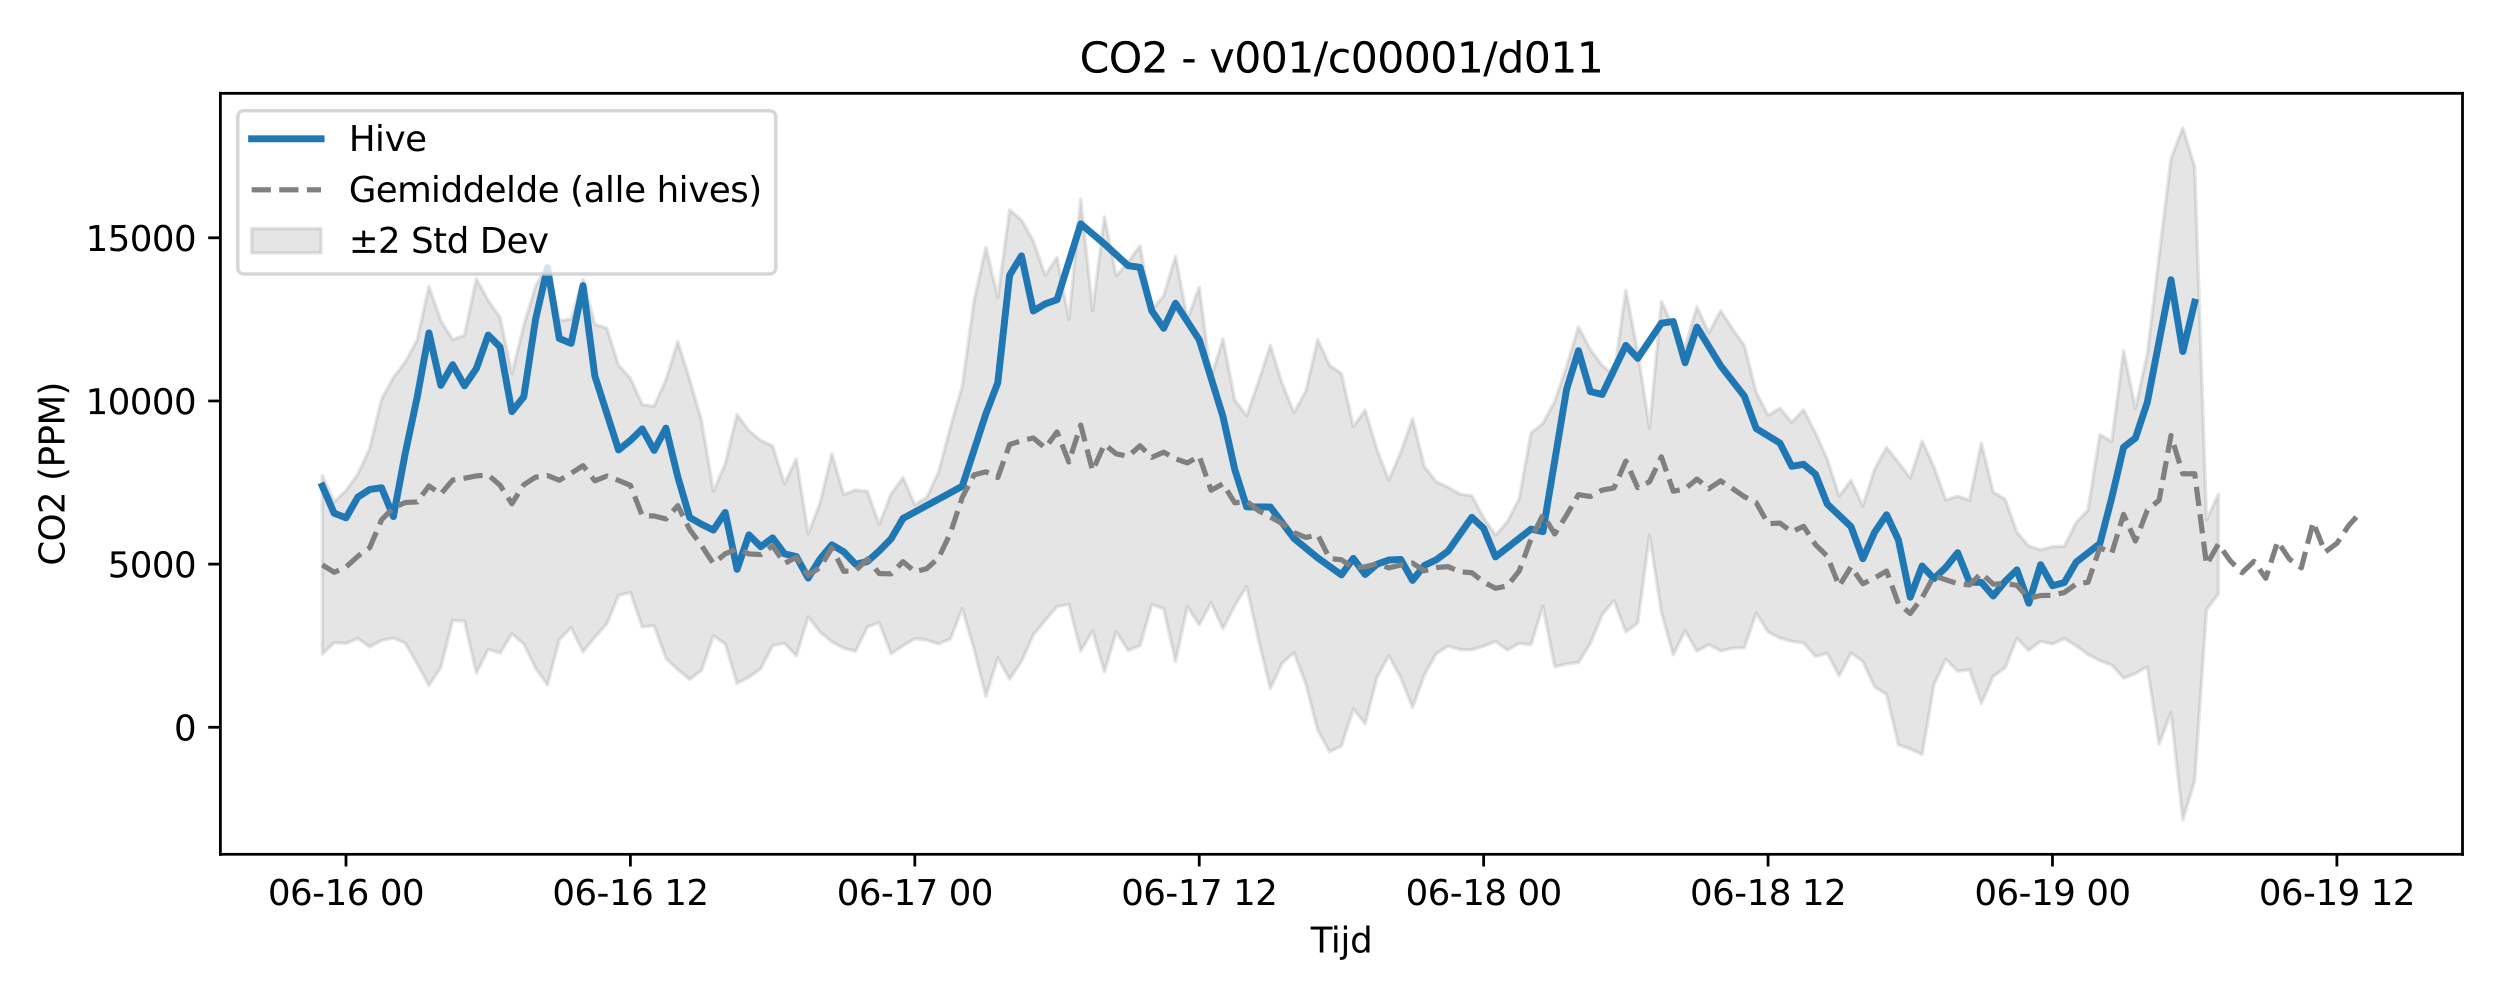 <?xml version="1.0" encoding="utf-8" standalone="no"?>
<!DOCTYPE svg PUBLIC "-//W3C//DTD SVG 1.1//EN"
  "http://www.w3.org/Graphics/SVG/1.1/DTD/svg11.dtd">
<svg xmlns:xlink="http://www.w3.org/1999/xlink" width="720pt" height="288pt" viewBox="0 0 720 288" xmlns="http://www.w3.org/2000/svg" version="1.1">
 <defs>
  <style type="text/css">*{stroke-linejoin: round; stroke-linecap: butt}</style>
 </defs>
 <g id="figure_1">
  <g id="patch_1">
   <path d="M 0 288 
L 720 288 
L 720 0 
L 0 0 
z
" style="fill: #ffffff"/>
  </g>
  <g id="axes_1">
   <g id="patch_2">
    <path d="M 63.47 246.04 
L 709.2 246.04 
L 709.2 26.88 
L 63.47 26.88 
z
" style="fill: #ffffff"/>
   </g>
   <g id="FillBetweenPolyCollection_1">
    <defs>
     <path id="m61f5dada9d" d="M 92.821 -151.004 
L 92.821 -99.621 
L 96.234 -102.915 
L 99.647 -102.693 
L 103.06 -104.126 
L 106.473 -101.698 
L 109.886 -103.548 
L 113.299 -104.255 
L 116.712 -102.785 
L 120.125 -96.878 
L 123.538 -90.607 
L 126.951 -95.761 
L 130.364 -109.301 
L 133.777 -109.092 
L 137.19 -94.114 
L 140.603 -101.014 
L 144.016 -99.908 
L 147.429 -105.479 
L 150.842 -102.532 
L 154.254 -95.55 
L 157.667 -90.731 
L 161.08 -103.747 
L 164.493 -107.249 
L 167.906 -100.241 
L 171.319 -104.465 
L 174.732 -108.264 
L 178.145 -116.498 
L 181.558 -117.353 
L 184.971 -107.431 
L 188.384 -107.797 
L 191.797 -98.409 
L 195.21 -95.12 
L 198.623 -92.334 
L 202.036 -94.915 
L 205.449 -104.909 
L 208.862 -102.592 
L 212.275 -91.213 
L 215.688 -92.968 
L 219.1 -95.422 
L 222.513 -102.064 
L 225.926 -102.739 
L 229.339 -99.138 
L 232.752 -110.377 
L 236.165 -105.974 
L 239.578 -103.139 
L 242.991 -101.35 
L 246.404 -100.424 
L 249.817 -107.473 
L 253.23 -108.65 
L 256.643 -99.726 
L 260.056 -102.017 
L 263.469 -104.065 
L 266.882 -103.702 
L 270.295 -102.559 
L 273.708 -103.959 
L 277.121 -112.73 
L 280.534 -101.08 
L 283.947 -87.434 
L 287.359 -98.552 
L 290.772 -92.42 
L 294.185 -97.515 
L 297.598 -105.125 
L 301.011 -109.307 
L 304.424 -113.318 
L 307.837 -113.921 
L 311.25 -100.519 
L 314.663 -106.29 
L 318.076 -94.526 
L 321.489 -106.046 
L 324.902 -100.679 
L 328.315 -102.047 
L 331.728 -113.854 
L 335.141 -112.727 
L 338.554 -97.533 
L 341.967 -113.326 
L 345.38 -108.046 
L 348.793 -114.435 
L 352.206 -106.937 
L 355.618 -113.577 
L 359.031 -119.039 
L 362.444 -103.8 
L 365.857 -89.697 
L 369.27 -96.997 
L 372.683 -100.029 
L 376.096 -90.982 
L 379.509 -77.699 
L 382.922 -71.504 
L 386.335 -73.176 
L 389.748 -83.798 
L 393.161 -79.592 
L 396.574 -92.891 
L 399.987 -99.132 
L 403.4 -92.858 
L 406.813 -84.252 
L 410.226 -93.622 
L 413.639 -99.786 
L 417.052 -101.96 
L 420.464 -100.92 
L 423.877 -100.89 
L 427.29 -101.892 
L 430.703 -103.278 
L 434.116 -100.782 
L 437.529 -102.705 
L 440.942 -102.339 
L 444.355 -113.414 
L 447.768 -95.993 
L 451.181 -96.767 
L 454.594 -97.214 
L 458.007 -102.661 
L 461.42 -110.955 
L 464.833 -115.082 
L 468.246 -106.036 
L 471.659 -108.522 
L 475.072 -133.848 
L 478.485 -111.63 
L 481.898 -99.419 
L 485.311 -106.338 
L 488.723 -100.405 
L 492.136 -102.385 
L 495.549 -100.541 
L 498.962 -101.318 
L 502.375 -101.44 
L 505.788 -111.478 
L 509.201 -105.986 
L 512.614 -104.252 
L 516.027 -103.303 
L 519.44 -102.831 
L 522.853 -98.967 
L 526.266 -99.867 
L 529.679 -93.341 
L 533.092 -99.923 
L 536.505 -97.49 
L 539.918 -90.144 
L 543.331 -87.999 
L 546.744 -73.482 
L 550.157 -72.319 
L 553.57 -70.717 
L 556.982 -90.832 
L 560.395 -98.142 
L 563.808 -94.672 
L 567.221 -95.147 
L 570.634 -85.407 
L 574.047 -93.241 
L 577.46 -95.708 
L 580.873 -104.13 
L 584.286 -100.689 
L 587.699 -103.305 
L 591.112 -102.531 
L 594.525 -104.076 
L 597.938 -102.014 
L 601.351 -99.505 
L 604.764 -97.74 
L 608.177 -96.474 
L 611.59 -92.707 
L 615.003 -94.007 
L 618.416 -96.023 
L 621.828 -73.671 
L 625.241 -82.811 
L 628.654 -51.922 
L 632.067 -63.147 
L 635.48 -112.445 
L 638.893 -116.977 
L 638.893 -145.658 
L 638.893 -145.658 
L 635.48 -138.282 
L 632.067 -239.983 
L 628.654 -251.158 
L 625.241 -242.344 
L 621.828 -214.274 
L 618.416 -186.023 
L 615.003 -170.391 
L 611.59 -187.021 
L 608.177 -160.861 
L 604.764 -162.846 
L 601.351 -141.15 
L 597.938 -137.561 
L 594.525 -130.649 
L 591.112 -130.581 
L 587.699 -129.669 
L 584.286 -130.707 
L 580.873 -134.708 
L 577.46 -144.253 
L 574.047 -146.246 
L 570.634 -160.429 
L 567.221 -143.936 
L 563.808 -145.106 
L 560.395 -144.013 
L 556.982 -153.521 
L 553.57 -160.968 
L 550.157 -150.326 
L 546.744 -154.821 
L 543.331 -159.08 
L 539.918 -152.967 
L 536.505 -142.283 
L 533.092 -149.662 
L 529.679 -145.123 
L 526.266 -155.717 
L 522.853 -163.317 
L 519.44 -169.988 
L 516.027 -166.394 
L 512.614 -170.445 
L 509.201 -168.38 
L 505.788 -175.006 
L 502.375 -188.454 
L 498.962 -193.278 
L 495.549 -198.491 
L 492.136 -192.12 
L 488.723 -199.671 
L 485.311 -188.078 
L 481.898 -193.633 
L 478.485 -201.208 
L 475.072 -164.677 
L 471.659 -186.584 
L 468.246 -204.4 
L 464.833 -179.865 
L 461.42 -182.749 
L 458.007 -187.36 
L 454.594 -193.865 
L 451.181 -182.507 
L 447.768 -172.418 
L 444.355 -166.06 
L 440.942 -163.283 
L 437.529 -144.415 
L 434.116 -137.744 
L 430.703 -133.868 
L 427.29 -138.878 
L 423.877 -145.246 
L 420.464 -145.684 
L 417.052 -147.669 
L 413.639 -149.28 
L 410.226 -153.59 
L 406.813 -167.424 
L 403.4 -157.676 
L 399.987 -149.774 
L 396.574 -158.421 
L 393.161 -169.886 
L 389.748 -165.174 
L 386.335 -180.407 
L 382.922 -182.768 
L 379.509 -190.206 
L 376.096 -175.426 
L 372.683 -169.169 
L 369.27 -177.512 
L 365.857 -188.531 
L 362.444 -178.023 
L 359.031 -168.255 
L 355.618 -172.805 
L 352.206 -190.401 
L 348.793 -179.164 
L 345.38 -205.242 
L 341.967 -196.027 
L 338.554 -214.21 
L 335.141 -202.811 
L 331.728 -198.719 
L 328.315 -217.173 
L 324.902 -212.527 
L 321.489 -208.528 
L 318.076 -225.542 
L 314.663 -198.577 
L 311.25 -230.623 
L 307.837 -195.977 
L 304.424 -213.898 
L 301.011 -208.656 
L 297.598 -218.606 
L 294.185 -224.635 
L 290.772 -227.544 
L 287.359 -202.372 
L 283.947 -216.798 
L 280.534 -201.416 
L 277.121 -176.766 
L 273.708 -164.937 
L 270.295 -152.016 
L 266.882 -144.741 
L 263.469 -142.613 
L 260.056 -150.468 
L 256.643 -145.74 
L 253.23 -136.978 
L 249.817 -146.452 
L 246.404 -146.909 
L 242.991 -145.563 
L 239.578 -157.299 
L 236.165 -143.108 
L 232.752 -134.241 
L 229.339 -155.825 
L 225.926 -148.732 
L 222.513 -159.582 
L 219.1 -161.149 
L 215.688 -163.971 
L 212.275 -168.629 
L 208.862 -154.427 
L 205.449 -146.497 
L 202.036 -166.889 
L 198.623 -178.673 
L 195.21 -189.622 
L 191.797 -178.67 
L 188.384 -171.017 
L 184.971 -171.472 
L 181.558 -179.1 
L 178.145 -182.804 
L 174.732 -193.51 
L 171.319 -194.58 
L 167.906 -207.557 
L 164.493 -196.11 
L 161.08 -195.63 
L 157.667 -211.373 
L 154.254 -205.606 
L 150.842 -194.265 
L 147.429 -180.378 
L 144.016 -196.601 
L 140.603 -201.428 
L 137.19 -207.757 
L 133.777 -191.465 
L 130.364 -190.2 
L 126.951 -195.681 
L 123.538 -205.494 
L 120.125 -190.011 
L 116.712 -183.77 
L 113.299 -179.271 
L 109.886 -173.051 
L 106.473 -158.839 
L 103.06 -151.477 
L 99.647 -146.693 
L 96.234 -143.448 
L 92.821 -151.004 
z
" style="stroke: #808080; stroke-opacity: 0.2"/>
    </defs>
    <g clip-path="url(#p463563e015)">
     <use xlink:href="#m61f5dada9d" x="0" y="288" style="fill: #808080; fill-opacity: 0.2; stroke: #808080; stroke-opacity: 0.2"/>
    </g>
   </g>
   <g id="matplotlib.axis_1">
    <g id="xtick_1">
     <g id="line2d_1">
      <defs>
       <path id="m8264529c24" d="M 0 0 
L 0 3.5 
" style="stroke: #000000; stroke-width: 0.8"/>
      </defs>
      <g>
       <use xlink:href="#m8264529c24" x="99.647" y="246.04" style="stroke: #000000; stroke-width: 0.8"/>
      </g>
     </g>
     <g id="text_1">
      <!-- 06-16 00 -->
      <g transform="translate(77.167 260.638) scale(0.1 -0.1)">
       <defs>
        <path id="DejaVuSans-30" d="M 2034 4250 
Q 1547 4250 1301 3770 
Q 1056 3291 1056 2328 
Q 1056 1369 1301 889 
Q 1547 409 2034 409 
Q 2525 409 2770 889 
Q 3016 1369 3016 2328 
Q 3016 3291 2770 3770 
Q 2525 4250 2034 4250 
z
M 2034 4750 
Q 2819 4750 3233 4129 
Q 3647 3509 3647 2328 
Q 3647 1150 3233 529 
Q 2819 -91 2034 -91 
Q 1250 -91 836 529 
Q 422 1150 422 2328 
Q 422 3509 836 4129 
Q 1250 4750 2034 4750 
z
" transform="scale(0.016)"/>
        <path id="DejaVuSans-36" d="M 2113 2584 
Q 1688 2584 1439 2293 
Q 1191 2003 1191 1497 
Q 1191 994 1439 701 
Q 1688 409 2113 409 
Q 2538 409 2786 701 
Q 3034 994 3034 1497 
Q 3034 2003 2786 2293 
Q 2538 2584 2113 2584 
z
M 3366 4563 
L 3366 3988 
Q 3128 4100 2886 4159 
Q 2644 4219 2406 4219 
Q 1781 4219 1451 3797 
Q 1122 3375 1075 2522 
Q 1259 2794 1537 2939 
Q 1816 3084 2150 3084 
Q 2853 3084 3261 2657 
Q 3669 2231 3669 1497 
Q 3669 778 3244 343 
Q 2819 -91 2113 -91 
Q 1303 -91 875 529 
Q 447 1150 447 2328 
Q 447 3434 972 4092 
Q 1497 4750 2381 4750 
Q 2619 4750 2861 4703 
Q 3103 4656 3366 4563 
z
" transform="scale(0.016)"/>
        <path id="DejaVuSans-2d" d="M 313 2009 
L 1997 2009 
L 1997 1497 
L 313 1497 
L 313 2009 
z
" transform="scale(0.016)"/>
        <path id="DejaVuSans-31" d="M 794 531 
L 1825 531 
L 1825 4091 
L 703 3866 
L 703 4441 
L 1819 4666 
L 2450 4666 
L 2450 531 
L 3481 531 
L 3481 0 
L 794 0 
L 794 531 
z
" transform="scale(0.016)"/>
        <path id="DejaVuSans-20" transform="scale(0.016)"/>
       </defs>
       <use xlink:href="#DejaVuSans-30"/>
       <use xlink:href="#DejaVuSans-36" transform="translate(63.623 0)"/>
       <use xlink:href="#DejaVuSans-2d" transform="translate(127.246 0)"/>
       <use xlink:href="#DejaVuSans-31" transform="translate(163.33 0)"/>
       <use xlink:href="#DejaVuSans-36" transform="translate(226.953 0)"/>
       <use xlink:href="#DejaVuSans-20" transform="translate(290.576 0)"/>
       <use xlink:href="#DejaVuSans-30" transform="translate(322.363 0)"/>
       <use xlink:href="#DejaVuSans-30" transform="translate(385.986 0)"/>
      </g>
     </g>
    </g>
    <g id="xtick_2">
     <g id="line2d_2">
      <g>
       <use xlink:href="#m8264529c24" x="181.558" y="246.04" style="stroke: #000000; stroke-width: 0.8"/>
      </g>
     </g>
     <g id="text_2">
      <!-- 06-16 12 -->
      <g transform="translate(159.078 260.638) scale(0.1 -0.1)">
       <defs>
        <path id="DejaVuSans-32" d="M 1228 531 
L 3431 531 
L 3431 0 
L 469 0 
L 469 531 
Q 828 903 1448 1529 
Q 2069 2156 2228 2338 
Q 2531 2678 2651 2914 
Q 2772 3150 2772 3378 
Q 2772 3750 2511 3984 
Q 2250 4219 1831 4219 
Q 1534 4219 1204 4116 
Q 875 4013 500 3803 
L 500 4441 
Q 881 4594 1212 4672 
Q 1544 4750 1819 4750 
Q 2544 4750 2975 4387 
Q 3406 4025 3406 3419 
Q 3406 3131 3298 2873 
Q 3191 2616 2906 2266 
Q 2828 2175 2409 1742 
Q 1991 1309 1228 531 
z
" transform="scale(0.016)"/>
       </defs>
       <use xlink:href="#DejaVuSans-30"/>
       <use xlink:href="#DejaVuSans-36" transform="translate(63.623 0)"/>
       <use xlink:href="#DejaVuSans-2d" transform="translate(127.246 0)"/>
       <use xlink:href="#DejaVuSans-31" transform="translate(163.33 0)"/>
       <use xlink:href="#DejaVuSans-36" transform="translate(226.953 0)"/>
       <use xlink:href="#DejaVuSans-20" transform="translate(290.576 0)"/>
       <use xlink:href="#DejaVuSans-31" transform="translate(322.363 0)"/>
       <use xlink:href="#DejaVuSans-32" transform="translate(385.986 0)"/>
      </g>
     </g>
    </g>
    <g id="xtick_3">
     <g id="line2d_3">
      <g>
       <use xlink:href="#m8264529c24" x="263.469" y="246.04" style="stroke: #000000; stroke-width: 0.8"/>
      </g>
     </g>
     <g id="text_3">
      <!-- 06-17 00 -->
      <g transform="translate(240.988 260.638) scale(0.1 -0.1)">
       <defs>
        <path id="DejaVuSans-37" d="M 525 4666 
L 3525 4666 
L 3525 4397 
L 1831 0 
L 1172 0 
L 2766 4134 
L 525 4134 
L 525 4666 
z
" transform="scale(0.016)"/>
       </defs>
       <use xlink:href="#DejaVuSans-30"/>
       <use xlink:href="#DejaVuSans-36" transform="translate(63.623 0)"/>
       <use xlink:href="#DejaVuSans-2d" transform="translate(127.246 0)"/>
       <use xlink:href="#DejaVuSans-31" transform="translate(163.33 0)"/>
       <use xlink:href="#DejaVuSans-37" transform="translate(226.953 0)"/>
       <use xlink:href="#DejaVuSans-20" transform="translate(290.576 0)"/>
       <use xlink:href="#DejaVuSans-30" transform="translate(322.363 0)"/>
       <use xlink:href="#DejaVuSans-30" transform="translate(385.986 0)"/>
      </g>
     </g>
    </g>
    <g id="xtick_4">
     <g id="line2d_4">
      <g>
       <use xlink:href="#m8264529c24" x="345.38" y="246.04" style="stroke: #000000; stroke-width: 0.8"/>
      </g>
     </g>
     <g id="text_4">
      <!-- 06-17 12 -->
      <g transform="translate(322.899 260.638) scale(0.1 -0.1)">
       <use xlink:href="#DejaVuSans-30"/>
       <use xlink:href="#DejaVuSans-36" transform="translate(63.623 0)"/>
       <use xlink:href="#DejaVuSans-2d" transform="translate(127.246 0)"/>
       <use xlink:href="#DejaVuSans-31" transform="translate(163.33 0)"/>
       <use xlink:href="#DejaVuSans-37" transform="translate(226.953 0)"/>
       <use xlink:href="#DejaVuSans-20" transform="translate(290.576 0)"/>
       <use xlink:href="#DejaVuSans-31" transform="translate(322.363 0)"/>
       <use xlink:href="#DejaVuSans-32" transform="translate(385.986 0)"/>
      </g>
     </g>
    </g>
    <g id="xtick_5">
     <g id="line2d_5">
      <g>
       <use xlink:href="#m8264529c24" x="427.29" y="246.04" style="stroke: #000000; stroke-width: 0.8"/>
      </g>
     </g>
     <g id="text_5">
      <!-- 06-18 00 -->
      <g transform="translate(404.81 260.638) scale(0.1 -0.1)">
       <defs>
        <path id="DejaVuSans-38" d="M 2034 2216 
Q 1584 2216 1326 1975 
Q 1069 1734 1069 1313 
Q 1069 891 1326 650 
Q 1584 409 2034 409 
Q 2484 409 2743 651 
Q 3003 894 3003 1313 
Q 3003 1734 2745 1975 
Q 2488 2216 2034 2216 
z
M 1403 2484 
Q 997 2584 770 2862 
Q 544 3141 544 3541 
Q 544 4100 942 4425 
Q 1341 4750 2034 4750 
Q 2731 4750 3128 4425 
Q 3525 4100 3525 3541 
Q 3525 3141 3298 2862 
Q 3072 2584 2669 2484 
Q 3125 2378 3379 2068 
Q 3634 1759 3634 1313 
Q 3634 634 3220 271 
Q 2806 -91 2034 -91 
Q 1263 -91 848 271 
Q 434 634 434 1313 
Q 434 1759 690 2068 
Q 947 2378 1403 2484 
z
M 1172 3481 
Q 1172 3119 1398 2916 
Q 1625 2713 2034 2713 
Q 2441 2713 2670 2916 
Q 2900 3119 2900 3481 
Q 2900 3844 2670 4047 
Q 2441 4250 2034 4250 
Q 1625 4250 1398 4047 
Q 1172 3844 1172 3481 
z
" transform="scale(0.016)"/>
       </defs>
       <use xlink:href="#DejaVuSans-30"/>
       <use xlink:href="#DejaVuSans-36" transform="translate(63.623 0)"/>
       <use xlink:href="#DejaVuSans-2d" transform="translate(127.246 0)"/>
       <use xlink:href="#DejaVuSans-31" transform="translate(163.33 0)"/>
       <use xlink:href="#DejaVuSans-38" transform="translate(226.953 0)"/>
       <use xlink:href="#DejaVuSans-20" transform="translate(290.576 0)"/>
       <use xlink:href="#DejaVuSans-30" transform="translate(322.363 0)"/>
       <use xlink:href="#DejaVuSans-30" transform="translate(385.986 0)"/>
      </g>
     </g>
    </g>
    <g id="xtick_6">
     <g id="line2d_6">
      <g>
       <use xlink:href="#m8264529c24" x="509.201" y="246.04" style="stroke: #000000; stroke-width: 0.8"/>
      </g>
     </g>
     <g id="text_6">
      <!-- 06-18 12 -->
      <g transform="translate(486.721 260.638) scale(0.1 -0.1)">
       <use xlink:href="#DejaVuSans-30"/>
       <use xlink:href="#DejaVuSans-36" transform="translate(63.623 0)"/>
       <use xlink:href="#DejaVuSans-2d" transform="translate(127.246 0)"/>
       <use xlink:href="#DejaVuSans-31" transform="translate(163.33 0)"/>
       <use xlink:href="#DejaVuSans-38" transform="translate(226.953 0)"/>
       <use xlink:href="#DejaVuSans-20" transform="translate(290.576 0)"/>
       <use xlink:href="#DejaVuSans-31" transform="translate(322.363 0)"/>
       <use xlink:href="#DejaVuSans-32" transform="translate(385.986 0)"/>
      </g>
     </g>
    </g>
    <g id="xtick_7">
     <g id="line2d_7">
      <g>
       <use xlink:href="#m8264529c24" x="591.112" y="246.04" style="stroke: #000000; stroke-width: 0.8"/>
      </g>
     </g>
     <g id="text_7">
      <!-- 06-19 00 -->
      <g transform="translate(568.631 260.638) scale(0.1 -0.1)">
       <defs>
        <path id="DejaVuSans-39" d="M 703 97 
L 703 672 
Q 941 559 1184 500 
Q 1428 441 1663 441 
Q 2288 441 2617 861 
Q 2947 1281 2994 2138 
Q 2813 1869 2534 1725 
Q 2256 1581 1919 1581 
Q 1219 1581 811 2004 
Q 403 2428 403 3163 
Q 403 3881 828 4315 
Q 1253 4750 1959 4750 
Q 2769 4750 3195 4129 
Q 3622 3509 3622 2328 
Q 3622 1225 3098 567 
Q 2575 -91 1691 -91 
Q 1453 -91 1209 -44 
Q 966 3 703 97 
z
M 1959 2075 
Q 2384 2075 2632 2365 
Q 2881 2656 2881 3163 
Q 2881 3666 2632 3958 
Q 2384 4250 1959 4250 
Q 1534 4250 1286 3958 
Q 1038 3666 1038 3163 
Q 1038 2656 1286 2365 
Q 1534 2075 1959 2075 
z
" transform="scale(0.016)"/>
       </defs>
       <use xlink:href="#DejaVuSans-30"/>
       <use xlink:href="#DejaVuSans-36" transform="translate(63.623 0)"/>
       <use xlink:href="#DejaVuSans-2d" transform="translate(127.246 0)"/>
       <use xlink:href="#DejaVuSans-31" transform="translate(163.33 0)"/>
       <use xlink:href="#DejaVuSans-39" transform="translate(226.953 0)"/>
       <use xlink:href="#DejaVuSans-20" transform="translate(290.576 0)"/>
       <use xlink:href="#DejaVuSans-30" transform="translate(322.363 0)"/>
       <use xlink:href="#DejaVuSans-30" transform="translate(385.986 0)"/>
      </g>
     </g>
    </g>
    <g id="xtick_8">
     <g id="line2d_8">
      <g>
       <use xlink:href="#m8264529c24" x="673.023" y="246.04" style="stroke: #000000; stroke-width: 0.8"/>
      </g>
     </g>
     <g id="text_8">
      <!-- 06-19 12 -->
      <g transform="translate(650.542 260.638) scale(0.1 -0.1)">
       <use xlink:href="#DejaVuSans-30"/>
       <use xlink:href="#DejaVuSans-36" transform="translate(63.623 0)"/>
       <use xlink:href="#DejaVuSans-2d" transform="translate(127.246 0)"/>
       <use xlink:href="#DejaVuSans-31" transform="translate(163.33 0)"/>
       <use xlink:href="#DejaVuSans-39" transform="translate(226.953 0)"/>
       <use xlink:href="#DejaVuSans-20" transform="translate(290.576 0)"/>
       <use xlink:href="#DejaVuSans-31" transform="translate(322.363 0)"/>
       <use xlink:href="#DejaVuSans-32" transform="translate(385.986 0)"/>
      </g>
     </g>
    </g>
    <g id="text_9">
     <!-- Tijd -->
     <g transform="translate(377.485 274.317) scale(0.1 -0.1)">
      <defs>
       <path id="DejaVuSans-54" d="M -19 4666 
L 3928 4666 
L 3928 4134 
L 2272 4134 
L 2272 0 
L 1638 0 
L 1638 4134 
L -19 4134 
L -19 4666 
z
" transform="scale(0.016)"/>
       <path id="DejaVuSans-69" d="M 603 3500 
L 1178 3500 
L 1178 0 
L 603 0 
L 603 3500 
z
M 603 4863 
L 1178 4863 
L 1178 4134 
L 603 4134 
L 603 4863 
z
" transform="scale(0.016)"/>
       <path id="DejaVuSans-6a" d="M 603 3500 
L 1178 3500 
L 1178 -63 
Q 1178 -731 923 -1031 
Q 669 -1331 103 -1331 
L -116 -1331 
L -116 -844 
L 38 -844 
Q 366 -844 484 -692 
Q 603 -541 603 -63 
L 603 3500 
z
M 603 4863 
L 1178 4863 
L 1178 4134 
L 603 4134 
L 603 4863 
z
" transform="scale(0.016)"/>
       <path id="DejaVuSans-64" d="M 2906 2969 
L 2906 4863 
L 3481 4863 
L 3481 0 
L 2906 0 
L 2906 525 
Q 2725 213 2448 61 
Q 2172 -91 1784 -91 
Q 1150 -91 751 415 
Q 353 922 353 1747 
Q 353 2572 751 3078 
Q 1150 3584 1784 3584 
Q 2172 3584 2448 3432 
Q 2725 3281 2906 2969 
z
M 947 1747 
Q 947 1113 1208 752 
Q 1469 391 1925 391 
Q 2381 391 2643 752 
Q 2906 1113 2906 1747 
Q 2906 2381 2643 2742 
Q 2381 3103 1925 3103 
Q 1469 3103 1208 2742 
Q 947 2381 947 1747 
z
" transform="scale(0.016)"/>
      </defs>
      <use xlink:href="#DejaVuSans-54"/>
      <use xlink:href="#DejaVuSans-69" transform="translate(57.959 0)"/>
      <use xlink:href="#DejaVuSans-6a" transform="translate(85.742 0)"/>
      <use xlink:href="#DejaVuSans-64" transform="translate(113.525 0)"/>
     </g>
    </g>
   </g>
   <g id="matplotlib.axis_2">
    <g id="ytick_1">
     <g id="line2d_9">
      <defs>
       <path id="m5d10932ab6" d="M 0 0 
L -3.5 0 
" style="stroke: #000000; stroke-width: 0.8"/>
      </defs>
      <g>
       <use xlink:href="#m5d10932ab6" x="63.47" y="209.457" style="stroke: #000000; stroke-width: 0.8"/>
      </g>
     </g>
     <g id="text_10">
      <!-- 0 -->
      <g transform="translate(50.108 213.256) scale(0.1 -0.1)">
       <use xlink:href="#DejaVuSans-30"/>
      </g>
     </g>
    </g>
    <g id="ytick_2">
     <g id="line2d_10">
      <g>
       <use xlink:href="#m5d10932ab6" x="63.47" y="162.467" style="stroke: #000000; stroke-width: 0.8"/>
      </g>
     </g>
     <g id="text_11">
      <!-- 5000 -->
      <g transform="translate(31.02 166.266) scale(0.1 -0.1)">
       <defs>
        <path id="DejaVuSans-35" d="M 691 4666 
L 3169 4666 
L 3169 4134 
L 1269 4134 
L 1269 2991 
Q 1406 3038 1543 3061 
Q 1681 3084 1819 3084 
Q 2600 3084 3056 2656 
Q 3513 2228 3513 1497 
Q 3513 744 3044 326 
Q 2575 -91 1722 -91 
Q 1428 -91 1123 -41 
Q 819 9 494 109 
L 494 744 
Q 775 591 1075 516 
Q 1375 441 1709 441 
Q 2250 441 2565 725 
Q 2881 1009 2881 1497 
Q 2881 1984 2565 2268 
Q 2250 2553 1709 2553 
Q 1456 2553 1204 2497 
Q 953 2441 691 2322 
L 691 4666 
z
" transform="scale(0.016)"/>
       </defs>
       <use xlink:href="#DejaVuSans-35"/>
       <use xlink:href="#DejaVuSans-30" transform="translate(63.623 0)"/>
       <use xlink:href="#DejaVuSans-30" transform="translate(127.246 0)"/>
       <use xlink:href="#DejaVuSans-30" transform="translate(190.869 0)"/>
      </g>
     </g>
    </g>
    <g id="ytick_3">
     <g id="line2d_11">
      <g>
       <use xlink:href="#m5d10932ab6" x="63.47" y="115.478" style="stroke: #000000; stroke-width: 0.8"/>
      </g>
     </g>
     <g id="text_12">
      <!-- 10000 -->
      <g transform="translate(24.657 119.277) scale(0.1 -0.1)">
       <use xlink:href="#DejaVuSans-31"/>
       <use xlink:href="#DejaVuSans-30" transform="translate(63.623 0)"/>
       <use xlink:href="#DejaVuSans-30" transform="translate(127.246 0)"/>
       <use xlink:href="#DejaVuSans-30" transform="translate(190.869 0)"/>
       <use xlink:href="#DejaVuSans-30" transform="translate(254.492 0)"/>
      </g>
     </g>
    </g>
    <g id="ytick_4">
     <g id="line2d_12">
      <g>
       <use xlink:href="#m5d10932ab6" x="63.47" y="68.488" style="stroke: #000000; stroke-width: 0.8"/>
      </g>
     </g>
     <g id="text_13">
      <!-- 15000 -->
      <g transform="translate(24.657 72.287) scale(0.1 -0.1)">
       <use xlink:href="#DejaVuSans-31"/>
       <use xlink:href="#DejaVuSans-35" transform="translate(63.623 0)"/>
       <use xlink:href="#DejaVuSans-30" transform="translate(127.246 0)"/>
       <use xlink:href="#DejaVuSans-30" transform="translate(190.869 0)"/>
       <use xlink:href="#DejaVuSans-30" transform="translate(254.492 0)"/>
      </g>
     </g>
    </g>
    <g id="text_14">
     <!-- CO2 (PPM) -->
     <g transform="translate(18.578 162.903) rotate(-90) scale(0.1 -0.1)">
      <defs>
       <path id="DejaVuSans-43" d="M 4122 4306 
L 4122 3641 
Q 3803 3938 3442 4084 
Q 3081 4231 2675 4231 
Q 1875 4231 1450 3742 
Q 1025 3253 1025 2328 
Q 1025 1406 1450 917 
Q 1875 428 2675 428 
Q 3081 428 3442 575 
Q 3803 722 4122 1019 
L 4122 359 
Q 3791 134 3420 21 
Q 3050 -91 2638 -91 
Q 1578 -91 968 557 
Q 359 1206 359 2328 
Q 359 3453 968 4101 
Q 1578 4750 2638 4750 
Q 3056 4750 3426 4639 
Q 3797 4528 4122 4306 
z
" transform="scale(0.016)"/>
       <path id="DejaVuSans-4f" d="M 2522 4238 
Q 1834 4238 1429 3725 
Q 1025 3213 1025 2328 
Q 1025 1447 1429 934 
Q 1834 422 2522 422 
Q 3209 422 3611 934 
Q 4013 1447 4013 2328 
Q 4013 3213 3611 3725 
Q 3209 4238 2522 4238 
z
M 2522 4750 
Q 3503 4750 4090 4092 
Q 4678 3434 4678 2328 
Q 4678 1225 4090 567 
Q 3503 -91 2522 -91 
Q 1538 -91 948 565 
Q 359 1222 359 2328 
Q 359 3434 948 4092 
Q 1538 4750 2522 4750 
z
" transform="scale(0.016)"/>
       <path id="DejaVuSans-28" d="M 1984 4856 
Q 1566 4138 1362 3434 
Q 1159 2731 1159 2009 
Q 1159 1288 1364 580 
Q 1569 -128 1984 -844 
L 1484 -844 
Q 1016 -109 783 600 
Q 550 1309 550 2009 
Q 550 2706 781 3412 
Q 1013 4119 1484 4856 
L 1984 4856 
z
" transform="scale(0.016)"/>
       <path id="DejaVuSans-50" d="M 1259 4147 
L 1259 2394 
L 2053 2394 
Q 2494 2394 2734 2622 
Q 2975 2850 2975 3272 
Q 2975 3691 2734 3919 
Q 2494 4147 2053 4147 
L 1259 4147 
z
M 628 4666 
L 2053 4666 
Q 2838 4666 3239 4311 
Q 3641 3956 3641 3272 
Q 3641 2581 3239 2228 
Q 2838 1875 2053 1875 
L 1259 1875 
L 1259 0 
L 628 0 
L 628 4666 
z
" transform="scale(0.016)"/>
       <path id="DejaVuSans-4d" d="M 628 4666 
L 1569 4666 
L 2759 1491 
L 3956 4666 
L 4897 4666 
L 4897 0 
L 4281 0 
L 4281 4097 
L 3078 897 
L 2444 897 
L 1241 4097 
L 1241 0 
L 628 0 
L 628 4666 
z
" transform="scale(0.016)"/>
       <path id="DejaVuSans-29" d="M 513 4856 
L 1013 4856 
Q 1481 4119 1714 3412 
Q 1947 2706 1947 2009 
Q 1947 1309 1714 600 
Q 1481 -109 1013 -844 
L 513 -844 
Q 928 -128 1133 580 
Q 1338 1288 1338 2009 
Q 1338 2731 1133 3434 
Q 928 4138 513 4856 
z
" transform="scale(0.016)"/>
      </defs>
      <use xlink:href="#DejaVuSans-43"/>
      <use xlink:href="#DejaVuSans-4f" transform="translate(69.824 0)"/>
      <use xlink:href="#DejaVuSans-32" transform="translate(148.535 0)"/>
      <use xlink:href="#DejaVuSans-20" transform="translate(212.158 0)"/>
      <use xlink:href="#DejaVuSans-28" transform="translate(243.945 0)"/>
      <use xlink:href="#DejaVuSans-50" transform="translate(282.959 0)"/>
      <use xlink:href="#DejaVuSans-50" transform="translate(343.262 0)"/>
      <use xlink:href="#DejaVuSans-4d" transform="translate(403.564 0)"/>
      <use xlink:href="#DejaVuSans-29" transform="translate(489.844 0)"/>
     </g>
    </g>
   </g>
   <g id="line2d_13">
    <path d="M 92.821 139.987 
L 96.234 147.806 
L 99.647 149.135 
L 103.06 143.17 
L 106.473 140.958 
L 109.886 140.481 
L 113.299 148.765 
L 116.712 130.527 
L 120.125 114.506 
L 123.538 95.873 
L 126.951 110.976 
L 130.364 105.046 
L 133.777 111.114 
L 137.19 106.155 
L 140.603 96.5 
L 144.016 99.933 
L 147.429 118.544 
L 150.842 114.284 
L 154.254 91.903 
L 157.667 77.11 
L 161.08 97.49 
L 164.493 98.89 
L 167.906 82.265 
L 171.319 108.304 
L 178.145 129.584 
L 181.558 126.849 
L 184.971 123.513 
L 188.384 129.709 
L 191.797 123.3 
L 195.21 137.35 
L 198.623 149.022 
L 202.036 150.992 
L 205.449 152.66 
L 208.862 147.593 
L 212.275 163.957 
L 215.688 154.037 
L 219.1 157.458 
L 222.513 154.911 
L 225.926 159.512 
L 229.339 160.284 
L 232.752 166.477 
L 236.165 161.017 
L 239.578 156.91 
L 242.991 158.918 
L 246.404 162.505 
L 249.817 161.703 
L 253.23 158.652 
L 256.643 155.168 
L 260.056 149.315 
L 277.121 140.044 
L 283.947 119.171 
L 287.359 110.243 
L 290.772 79.258 
L 294.185 73.694 
L 297.598 89.567 
L 301.011 87.528 
L 304.424 86.306 
L 311.25 64.475 
L 318.076 70.255 
L 324.902 76.514 
L 328.315 76.993 
L 331.728 89.535 
L 335.141 94.539 
L 338.554 87.331 
L 345.38 97.866 
L 352.206 119.937 
L 355.618 135.223 
L 359.031 145.983 
L 365.857 146.011 
L 372.683 155.084 
L 379.509 160.672 
L 386.335 165.569 
L 389.748 160.813 
L 393.161 165.451 
L 396.574 162.492 
L 399.987 161.289 
L 403.4 161.111 
L 406.813 167.154 
L 410.226 162.843 
L 413.639 161.22 
L 417.052 158.708 
L 423.877 148.994 
L 427.29 152.158 
L 430.703 160.39 
L 440.942 152.379 
L 444.355 153.126 
L 451.181 112.104 
L 454.594 101.005 
L 458.007 112.757 
L 461.42 113.598 
L 468.246 99.478 
L 471.659 103.194 
L 478.485 93.073 
L 481.898 92.603 
L 485.311 104.473 
L 488.723 94.21 
L 495.549 105.347 
L 502.375 114.096 
L 505.788 123.419 
L 512.614 127.601 
L 516.027 134.298 
L 519.44 133.719 
L 522.853 136.585 
L 526.266 145.18 
L 533.092 151.669 
L 536.505 160.917 
L 539.918 153.243 
L 543.331 148.258 
L 546.744 155.499 
L 550.157 171.987 
L 553.57 163.017 
L 556.982 166.64 
L 560.395 163.41 
L 563.808 159.181 
L 567.221 167.686 
L 570.634 167.711 
L 574.047 171.646 
L 577.46 167.451 
L 580.873 164.131 
L 584.286 173.72 
L 587.699 162.63 
L 591.112 168.682 
L 594.525 167.78 
L 597.938 161.894 
L 604.764 156.551 
L 608.177 143.396 
L 611.59 128.804 
L 615.003 126.158 
L 618.416 115.9 
L 625.241 80.583 
L 628.654 101.24 
L 632.067 87.049 
L 632.067 87.049 
" clip-path="url(#p463563e015)" style="fill: none; stroke: #1f77b4; stroke-width: 2; stroke-linecap: square"/>
   </g>
   <g id="line2d_14">
    <path d="M 92.821 162.687 
L 96.234 164.819 
L 99.647 163.307 
L 103.06 160.198 
L 106.473 157.732 
L 109.886 149.701 
L 113.299 146.237 
L 116.712 144.722 
L 120.125 144.556 
L 123.538 139.949 
L 126.951 142.279 
L 130.364 138.25 
L 133.777 137.722 
L 137.19 137.065 
L 140.603 136.779 
L 144.016 139.745 
L 147.429 145.072 
L 150.842 139.602 
L 154.254 137.422 
L 157.667 136.948 
L 161.08 138.311 
L 164.493 136.32 
L 167.906 134.101 
L 171.319 138.477 
L 174.732 137.113 
L 178.145 138.349 
L 181.558 139.773 
L 184.971 148.548 
L 188.384 148.593 
L 191.797 149.46 
L 195.21 145.629 
L 198.623 152.496 
L 202.036 157.098 
L 205.449 162.297 
L 208.862 159.49 
L 212.275 158.079 
L 215.688 159.531 
L 219.1 159.715 
L 222.513 157.177 
L 225.926 162.264 
L 229.339 160.518 
L 232.752 165.691 
L 236.165 163.459 
L 239.578 157.781 
L 242.991 164.543 
L 246.404 164.333 
L 249.817 161.038 
L 253.23 165.186 
L 256.643 165.267 
L 260.056 161.757 
L 263.469 164.661 
L 266.882 163.779 
L 270.295 160.712 
L 273.708 153.552 
L 277.121 143.252 
L 280.534 136.752 
L 283.947 135.884 
L 287.359 137.538 
L 290.772 128.018 
L 294.185 126.925 
L 297.598 126.135 
L 301.011 129.018 
L 304.424 124.392 
L 307.837 133.051 
L 311.25 122.429 
L 314.663 135.566 
L 318.076 127.966 
L 321.489 130.713 
L 324.902 131.397 
L 328.315 128.39 
L 331.728 131.714 
L 335.141 130.231 
L 338.554 132.129 
L 341.967 133.324 
L 345.38 131.356 
L 348.793 141.2 
L 352.206 139.331 
L 355.618 144.809 
L 359.031 144.353 
L 362.444 147.089 
L 369.27 150.746 
L 372.683 153.401 
L 376.096 154.796 
L 379.509 154.048 
L 382.922 160.864 
L 386.335 161.209 
L 389.748 163.514 
L 393.161 163.261 
L 396.574 162.344 
L 399.987 163.547 
L 403.4 162.733 
L 406.813 162.162 
L 410.226 164.394 
L 413.639 163.467 
L 417.052 163.186 
L 420.464 164.698 
L 423.877 164.932 
L 427.29 167.615 
L 430.703 169.427 
L 434.116 168.737 
L 437.529 164.44 
L 440.942 155.189 
L 444.355 148.263 
L 447.768 153.794 
L 451.181 148.363 
L 454.594 142.46 
L 458.007 142.989 
L 461.42 141.148 
L 464.833 140.526 
L 468.246 132.782 
L 471.659 140.447 
L 475.072 138.737 
L 478.485 131.581 
L 481.898 141.474 
L 485.311 140.792 
L 488.723 137.962 
L 492.136 140.748 
L 495.549 138.484 
L 498.962 140.702 
L 502.375 143.053 
L 505.788 144.758 
L 509.201 150.817 
L 512.614 150.651 
L 516.027 153.151 
L 519.44 151.59 
L 522.853 156.858 
L 526.266 160.208 
L 529.679 168.768 
L 533.092 163.208 
L 536.505 168.114 
L 539.918 166.444 
L 543.331 164.46 
L 546.744 173.848 
L 550.157 176.678 
L 553.57 172.157 
L 556.982 165.823 
L 563.808 168.111 
L 567.221 168.459 
L 570.634 165.082 
L 574.047 168.257 
L 577.46 168.019 
L 580.873 168.581 
L 584.286 172.302 
L 587.699 171.513 
L 591.112 171.444 
L 594.525 170.637 
L 597.938 168.213 
L 601.351 167.673 
L 604.764 157.707 
L 608.177 159.332 
L 611.59 148.136 
L 615.003 155.801 
L 618.416 146.977 
L 621.828 144.027 
L 625.241 125.423 
L 628.654 136.46 
L 632.067 136.435 
L 635.48 162.636 
L 638.893 156.683 
L 642.306 161.509 
L 645.719 164.939 
L 649.132 161.668 
L 652.545 166.546 
L 655.958 155.973 
L 659.371 161.032 
L 662.784 163.529 
L 666.197 150.388 
L 669.61 159.009 
L 673.023 156.471 
L 676.436 151.331 
L 679.849 147.581 
L 679.849 147.581 
" clip-path="url(#p463563e015)" style="fill: none; stroke-dasharray: 5.55,2.4; stroke-dashoffset: 0; stroke: #808080; stroke-width: 1.5"/>
   </g>
   <g id="patch_3">
    <path d="M 63.47 246.04 
L 63.47 26.88 
" style="fill: none; stroke: #000000; stroke-width: 0.8; stroke-linejoin: miter; stroke-linecap: square"/>
   </g>
   <g id="patch_4">
    <path d="M 709.2 246.04 
L 709.2 26.88 
" style="fill: none; stroke: #000000; stroke-width: 0.8; stroke-linejoin: miter; stroke-linecap: square"/>
   </g>
   <g id="patch_5">
    <path d="M 63.47 246.04 
L 709.2 246.04 
" style="fill: none; stroke: #000000; stroke-width: 0.8; stroke-linejoin: miter; stroke-linecap: square"/>
   </g>
   <g id="patch_6">
    <path d="M 63.47 26.88 
L 709.2 26.88 
" style="fill: none; stroke: #000000; stroke-width: 0.8; stroke-linejoin: miter; stroke-linecap: square"/>
   </g>
   <g id="text_15">
    <!-- CO2 - v001/c00001/d011 -->
    <g transform="translate(310.932 20.88) scale(0.12 -0.12)">
     <defs>
      <path id="DejaVuSans-76" d="M 191 3500 
L 800 3500 
L 1894 563 
L 2988 3500 
L 3597 3500 
L 2284 0 
L 1503 0 
L 191 3500 
z
" transform="scale(0.016)"/>
      <path id="DejaVuSans-2f" d="M 1625 4666 
L 2156 4666 
L 531 -594 
L 0 -594 
L 1625 4666 
z
" transform="scale(0.016)"/>
      <path id="DejaVuSans-63" d="M 3122 3366 
L 3122 2828 
Q 2878 2963 2633 3030 
Q 2388 3097 2138 3097 
Q 1578 3097 1268 2742 
Q 959 2388 959 1747 
Q 959 1106 1268 751 
Q 1578 397 2138 397 
Q 2388 397 2633 464 
Q 2878 531 3122 666 
L 3122 134 
Q 2881 22 2623 -34 
Q 2366 -91 2075 -91 
Q 1284 -91 818 406 
Q 353 903 353 1747 
Q 353 2603 823 3093 
Q 1294 3584 2113 3584 
Q 2378 3584 2631 3529 
Q 2884 3475 3122 3366 
z
" transform="scale(0.016)"/>
     </defs>
     <use xlink:href="#DejaVuSans-43"/>
     <use xlink:href="#DejaVuSans-4f" transform="translate(69.824 0)"/>
     <use xlink:href="#DejaVuSans-32" transform="translate(148.535 0)"/>
     <use xlink:href="#DejaVuSans-20" transform="translate(212.158 0)"/>
     <use xlink:href="#DejaVuSans-2d" transform="translate(243.945 0)"/>
     <use xlink:href="#DejaVuSans-20" transform="translate(280.029 0)"/>
     <use xlink:href="#DejaVuSans-76" transform="translate(311.816 0)"/>
     <use xlink:href="#DejaVuSans-30" transform="translate(370.996 0)"/>
     <use xlink:href="#DejaVuSans-30" transform="translate(434.619 0)"/>
     <use xlink:href="#DejaVuSans-31" transform="translate(498.242 0)"/>
     <use xlink:href="#DejaVuSans-2f" transform="translate(561.865 0)"/>
     <use xlink:href="#DejaVuSans-63" transform="translate(595.557 0)"/>
     <use xlink:href="#DejaVuSans-30" transform="translate(650.537 0)"/>
     <use xlink:href="#DejaVuSans-30" transform="translate(714.16 0)"/>
     <use xlink:href="#DejaVuSans-30" transform="translate(777.783 0)"/>
     <use xlink:href="#DejaVuSans-30" transform="translate(841.406 0)"/>
     <use xlink:href="#DejaVuSans-31" transform="translate(905.029 0)"/>
     <use xlink:href="#DejaVuSans-2f" transform="translate(968.652 0)"/>
     <use xlink:href="#DejaVuSans-64" transform="translate(1002.344 0)"/>
     <use xlink:href="#DejaVuSans-30" transform="translate(1065.82 0)"/>
     <use xlink:href="#DejaVuSans-31" transform="translate(1129.443 0)"/>
     <use xlink:href="#DejaVuSans-31" transform="translate(1193.066 0)"/>
    </g>
   </g>
   <g id="legend_1">
    <g id="patch_7">
     <path d="M 70.47 78.914 
L 221.414 78.914 
Q 223.414 78.914 223.414 76.914 
L 223.414 33.88 
Q 223.414 31.88 221.414 31.88 
L 70.47 31.88 
Q 68.47 31.88 68.47 33.88 
L 68.47 76.914 
Q 68.47 78.914 70.47 78.914 
z
" style="fill: #ffffff; opacity: 0.8; stroke: #cccccc; stroke-linejoin: miter"/>
    </g>
    <g id="line2d_15">
     <path d="M 72.47 39.978 
L 82.47 39.978 
L 92.47 39.978 
" style="fill: none; stroke: #1f77b4; stroke-width: 2; stroke-linecap: square"/>
    </g>
    <g id="text_16">
     <!-- Hive -->
     <g transform="translate(100.47 43.478) scale(0.1 -0.1)">
      <defs>
       <path id="DejaVuSans-48" d="M 628 4666 
L 1259 4666 
L 1259 2753 
L 3553 2753 
L 3553 4666 
L 4184 4666 
L 4184 0 
L 3553 0 
L 3553 2222 
L 1259 2222 
L 1259 0 
L 628 0 
L 628 4666 
z
" transform="scale(0.016)"/>
       <path id="DejaVuSans-65" d="M 3597 1894 
L 3597 1613 
L 953 1613 
Q 991 1019 1311 708 
Q 1631 397 2203 397 
Q 2534 397 2845 478 
Q 3156 559 3463 722 
L 3463 178 
Q 3153 47 2828 -22 
Q 2503 -91 2169 -91 
Q 1331 -91 842 396 
Q 353 884 353 1716 
Q 353 2575 817 3079 
Q 1281 3584 2069 3584 
Q 2775 3584 3186 3129 
Q 3597 2675 3597 1894 
z
M 3022 2063 
Q 3016 2534 2758 2815 
Q 2500 3097 2075 3097 
Q 1594 3097 1305 2825 
Q 1016 2553 972 2059 
L 3022 2063 
z
" transform="scale(0.016)"/>
      </defs>
      <use xlink:href="#DejaVuSans-48"/>
      <use xlink:href="#DejaVuSans-69" transform="translate(75.195 0)"/>
      <use xlink:href="#DejaVuSans-76" transform="translate(102.979 0)"/>
      <use xlink:href="#DejaVuSans-65" transform="translate(162.158 0)"/>
     </g>
    </g>
    <g id="line2d_16">
     <path d="M 72.47 54.657 
L 82.47 54.657 
L 92.47 54.657 
" style="fill: none; stroke-dasharray: 5.55,2.4; stroke-dashoffset: 0; stroke: #808080; stroke-width: 1.5"/>
    </g>
    <g id="text_17">
     <!-- Gemiddelde (alle hives) -->
     <g transform="translate(100.47 58.157) scale(0.1 -0.1)">
      <defs>
       <path id="DejaVuSans-47" d="M 3809 666 
L 3809 1919 
L 2778 1919 
L 2778 2438 
L 4434 2438 
L 4434 434 
Q 4069 175 3628 42 
Q 3188 -91 2688 -91 
Q 1594 -91 976 548 
Q 359 1188 359 2328 
Q 359 3472 976 4111 
Q 1594 4750 2688 4750 
Q 3144 4750 3555 4637 
Q 3966 4525 4313 4306 
L 4313 3634 
Q 3963 3931 3569 4081 
Q 3175 4231 2741 4231 
Q 1884 4231 1454 3753 
Q 1025 3275 1025 2328 
Q 1025 1384 1454 906 
Q 1884 428 2741 428 
Q 3075 428 3337 486 
Q 3600 544 3809 666 
z
" transform="scale(0.016)"/>
       <path id="DejaVuSans-6d" d="M 3328 2828 
Q 3544 3216 3844 3400 
Q 4144 3584 4550 3584 
Q 5097 3584 5394 3201 
Q 5691 2819 5691 2113 
L 5691 0 
L 5113 0 
L 5113 2094 
Q 5113 2597 4934 2840 
Q 4756 3084 4391 3084 
Q 3944 3084 3684 2787 
Q 3425 2491 3425 1978 
L 3425 0 
L 2847 0 
L 2847 2094 
Q 2847 2600 2669 2842 
Q 2491 3084 2119 3084 
Q 1678 3084 1418 2786 
Q 1159 2488 1159 1978 
L 1159 0 
L 581 0 
L 581 3500 
L 1159 3500 
L 1159 2956 
Q 1356 3278 1631 3431 
Q 1906 3584 2284 3584 
Q 2666 3584 2933 3390 
Q 3200 3197 3328 2828 
z
" transform="scale(0.016)"/>
       <path id="DejaVuSans-6c" d="M 603 4863 
L 1178 4863 
L 1178 0 
L 603 0 
L 603 4863 
z
" transform="scale(0.016)"/>
       <path id="DejaVuSans-61" d="M 2194 1759 
Q 1497 1759 1228 1600 
Q 959 1441 959 1056 
Q 959 750 1161 570 
Q 1363 391 1709 391 
Q 2188 391 2477 730 
Q 2766 1069 2766 1631 
L 2766 1759 
L 2194 1759 
z
M 3341 1997 
L 3341 0 
L 2766 0 
L 2766 531 
Q 2569 213 2275 61 
Q 1981 -91 1556 -91 
Q 1019 -91 701 211 
Q 384 513 384 1019 
Q 384 1609 779 1909 
Q 1175 2209 1959 2209 
L 2766 2209 
L 2766 2266 
Q 2766 2663 2505 2880 
Q 2244 3097 1772 3097 
Q 1472 3097 1187 3025 
Q 903 2953 641 2809 
L 641 3341 
Q 956 3463 1253 3523 
Q 1550 3584 1831 3584 
Q 2591 3584 2966 3190 
Q 3341 2797 3341 1997 
z
" transform="scale(0.016)"/>
       <path id="DejaVuSans-68" d="M 3513 2113 
L 3513 0 
L 2938 0 
L 2938 2094 
Q 2938 2591 2744 2837 
Q 2550 3084 2163 3084 
Q 1697 3084 1428 2787 
Q 1159 2491 1159 1978 
L 1159 0 
L 581 0 
L 581 4863 
L 1159 4863 
L 1159 2956 
Q 1366 3272 1645 3428 
Q 1925 3584 2291 3584 
Q 2894 3584 3203 3211 
Q 3513 2838 3513 2113 
z
" transform="scale(0.016)"/>
       <path id="DejaVuSans-73" d="M 2834 3397 
L 2834 2853 
Q 2591 2978 2328 3040 
Q 2066 3103 1784 3103 
Q 1356 3103 1142 2972 
Q 928 2841 928 2578 
Q 928 2378 1081 2264 
Q 1234 2150 1697 2047 
L 1894 2003 
Q 2506 1872 2764 1633 
Q 3022 1394 3022 966 
Q 3022 478 2636 193 
Q 2250 -91 1575 -91 
Q 1294 -91 989 -36 
Q 684 19 347 128 
L 347 722 
Q 666 556 975 473 
Q 1284 391 1588 391 
Q 1994 391 2212 530 
Q 2431 669 2431 922 
Q 2431 1156 2273 1281 
Q 2116 1406 1581 1522 
L 1381 1569 
Q 847 1681 609 1914 
Q 372 2147 372 2553 
Q 372 3047 722 3315 
Q 1072 3584 1716 3584 
Q 2034 3584 2315 3537 
Q 2597 3491 2834 3397 
z
" transform="scale(0.016)"/>
      </defs>
      <use xlink:href="#DejaVuSans-47"/>
      <use xlink:href="#DejaVuSans-65" transform="translate(77.49 0)"/>
      <use xlink:href="#DejaVuSans-6d" transform="translate(139.014 0)"/>
      <use xlink:href="#DejaVuSans-69" transform="translate(236.426 0)"/>
      <use xlink:href="#DejaVuSans-64" transform="translate(264.209 0)"/>
      <use xlink:href="#DejaVuSans-64" transform="translate(327.686 0)"/>
      <use xlink:href="#DejaVuSans-65" transform="translate(391.162 0)"/>
      <use xlink:href="#DejaVuSans-6c" transform="translate(452.686 0)"/>
      <use xlink:href="#DejaVuSans-64" transform="translate(480.469 0)"/>
      <use xlink:href="#DejaVuSans-65" transform="translate(543.945 0)"/>
      <use xlink:href="#DejaVuSans-20" transform="translate(605.469 0)"/>
      <use xlink:href="#DejaVuSans-28" transform="translate(637.256 0)"/>
      <use xlink:href="#DejaVuSans-61" transform="translate(676.27 0)"/>
      <use xlink:href="#DejaVuSans-6c" transform="translate(737.549 0)"/>
      <use xlink:href="#DejaVuSans-6c" transform="translate(765.332 0)"/>
      <use xlink:href="#DejaVuSans-65" transform="translate(793.115 0)"/>
      <use xlink:href="#DejaVuSans-20" transform="translate(854.639 0)"/>
      <use xlink:href="#DejaVuSans-68" transform="translate(886.426 0)"/>
      <use xlink:href="#DejaVuSans-69" transform="translate(949.805 0)"/>
      <use xlink:href="#DejaVuSans-76" transform="translate(977.588 0)"/>
      <use xlink:href="#DejaVuSans-65" transform="translate(1036.768 0)"/>
      <use xlink:href="#DejaVuSans-73" transform="translate(1098.291 0)"/>
      <use xlink:href="#DejaVuSans-29" transform="translate(1150.391 0)"/>
     </g>
    </g>
    <g id="patch_8">
     <path d="M 72.47 72.835 
L 92.47 72.835 
L 92.47 65.835 
L 72.47 65.835 
z
" style="fill: #808080; fill-opacity: 0.2; stroke: #808080; stroke-opacity: 0.2; stroke-linejoin: miter"/>
    </g>
    <g id="text_18">
     <!-- ±2 Std Dev -->
     <g transform="translate(100.47 72.835) scale(0.1 -0.1)">
      <defs>
       <path id="DejaVuSans-b1" d="M 2944 4013 
L 2944 2803 
L 4684 2803 
L 4684 2272 
L 2944 2272 
L 2944 1063 
L 2419 1063 
L 2419 2272 
L 678 2272 
L 678 2803 
L 2419 2803 
L 2419 4013 
L 2944 4013 
z
M 678 531 
L 4684 531 
L 4684 0 
L 678 0 
L 678 531 
z
" transform="scale(0.016)"/>
       <path id="DejaVuSans-53" d="M 3425 4513 
L 3425 3897 
Q 3066 4069 2747 4153 
Q 2428 4238 2131 4238 
Q 1616 4238 1336 4038 
Q 1056 3838 1056 3469 
Q 1056 3159 1242 3001 
Q 1428 2844 1947 2747 
L 2328 2669 
Q 3034 2534 3370 2195 
Q 3706 1856 3706 1288 
Q 3706 609 3251 259 
Q 2797 -91 1919 -91 
Q 1588 -91 1214 -16 
Q 841 59 441 206 
L 441 856 
Q 825 641 1194 531 
Q 1563 422 1919 422 
Q 2459 422 2753 634 
Q 3047 847 3047 1241 
Q 3047 1584 2836 1778 
Q 2625 1972 2144 2069 
L 1759 2144 
Q 1053 2284 737 2584 
Q 422 2884 422 3419 
Q 422 4038 858 4394 
Q 1294 4750 2059 4750 
Q 2388 4750 2728 4690 
Q 3069 4631 3425 4513 
z
" transform="scale(0.016)"/>
       <path id="DejaVuSans-74" d="M 1172 4494 
L 1172 3500 
L 2356 3500 
L 2356 3053 
L 1172 3053 
L 1172 1153 
Q 1172 725 1289 603 
Q 1406 481 1766 481 
L 2356 481 
L 2356 0 
L 1766 0 
Q 1100 0 847 248 
Q 594 497 594 1153 
L 594 3053 
L 172 3053 
L 172 3500 
L 594 3500 
L 594 4494 
L 1172 4494 
z
" transform="scale(0.016)"/>
       <path id="DejaVuSans-44" d="M 1259 4147 
L 1259 519 
L 2022 519 
Q 2988 519 3436 956 
Q 3884 1394 3884 2338 
Q 3884 3275 3436 3711 
Q 2988 4147 2022 4147 
L 1259 4147 
z
M 628 4666 
L 1925 4666 
Q 3281 4666 3915 4102 
Q 4550 3538 4550 2338 
Q 4550 1131 3912 565 
Q 3275 0 1925 0 
L 628 0 
L 628 4666 
z
" transform="scale(0.016)"/>
      </defs>
      <use xlink:href="#DejaVuSans-b1"/>
      <use xlink:href="#DejaVuSans-32" transform="translate(83.789 0)"/>
      <use xlink:href="#DejaVuSans-20" transform="translate(147.412 0)"/>
      <use xlink:href="#DejaVuSans-53" transform="translate(179.199 0)"/>
      <use xlink:href="#DejaVuSans-74" transform="translate(242.676 0)"/>
      <use xlink:href="#DejaVuSans-64" transform="translate(281.885 0)"/>
      <use xlink:href="#DejaVuSans-20" transform="translate(345.361 0)"/>
      <use xlink:href="#DejaVuSans-44" transform="translate(377.148 0)"/>
      <use xlink:href="#DejaVuSans-65" transform="translate(454.15 0)"/>
      <use xlink:href="#DejaVuSans-76" transform="translate(515.674 0)"/>
     </g>
    </g>
   </g>
  </g>
 </g>
 <defs>
  <clipPath id="p463563e015">
   <rect x="63.47" y="26.88" width="645.73" height="219.16"/>
  </clipPath>
 </defs>
</svg>
